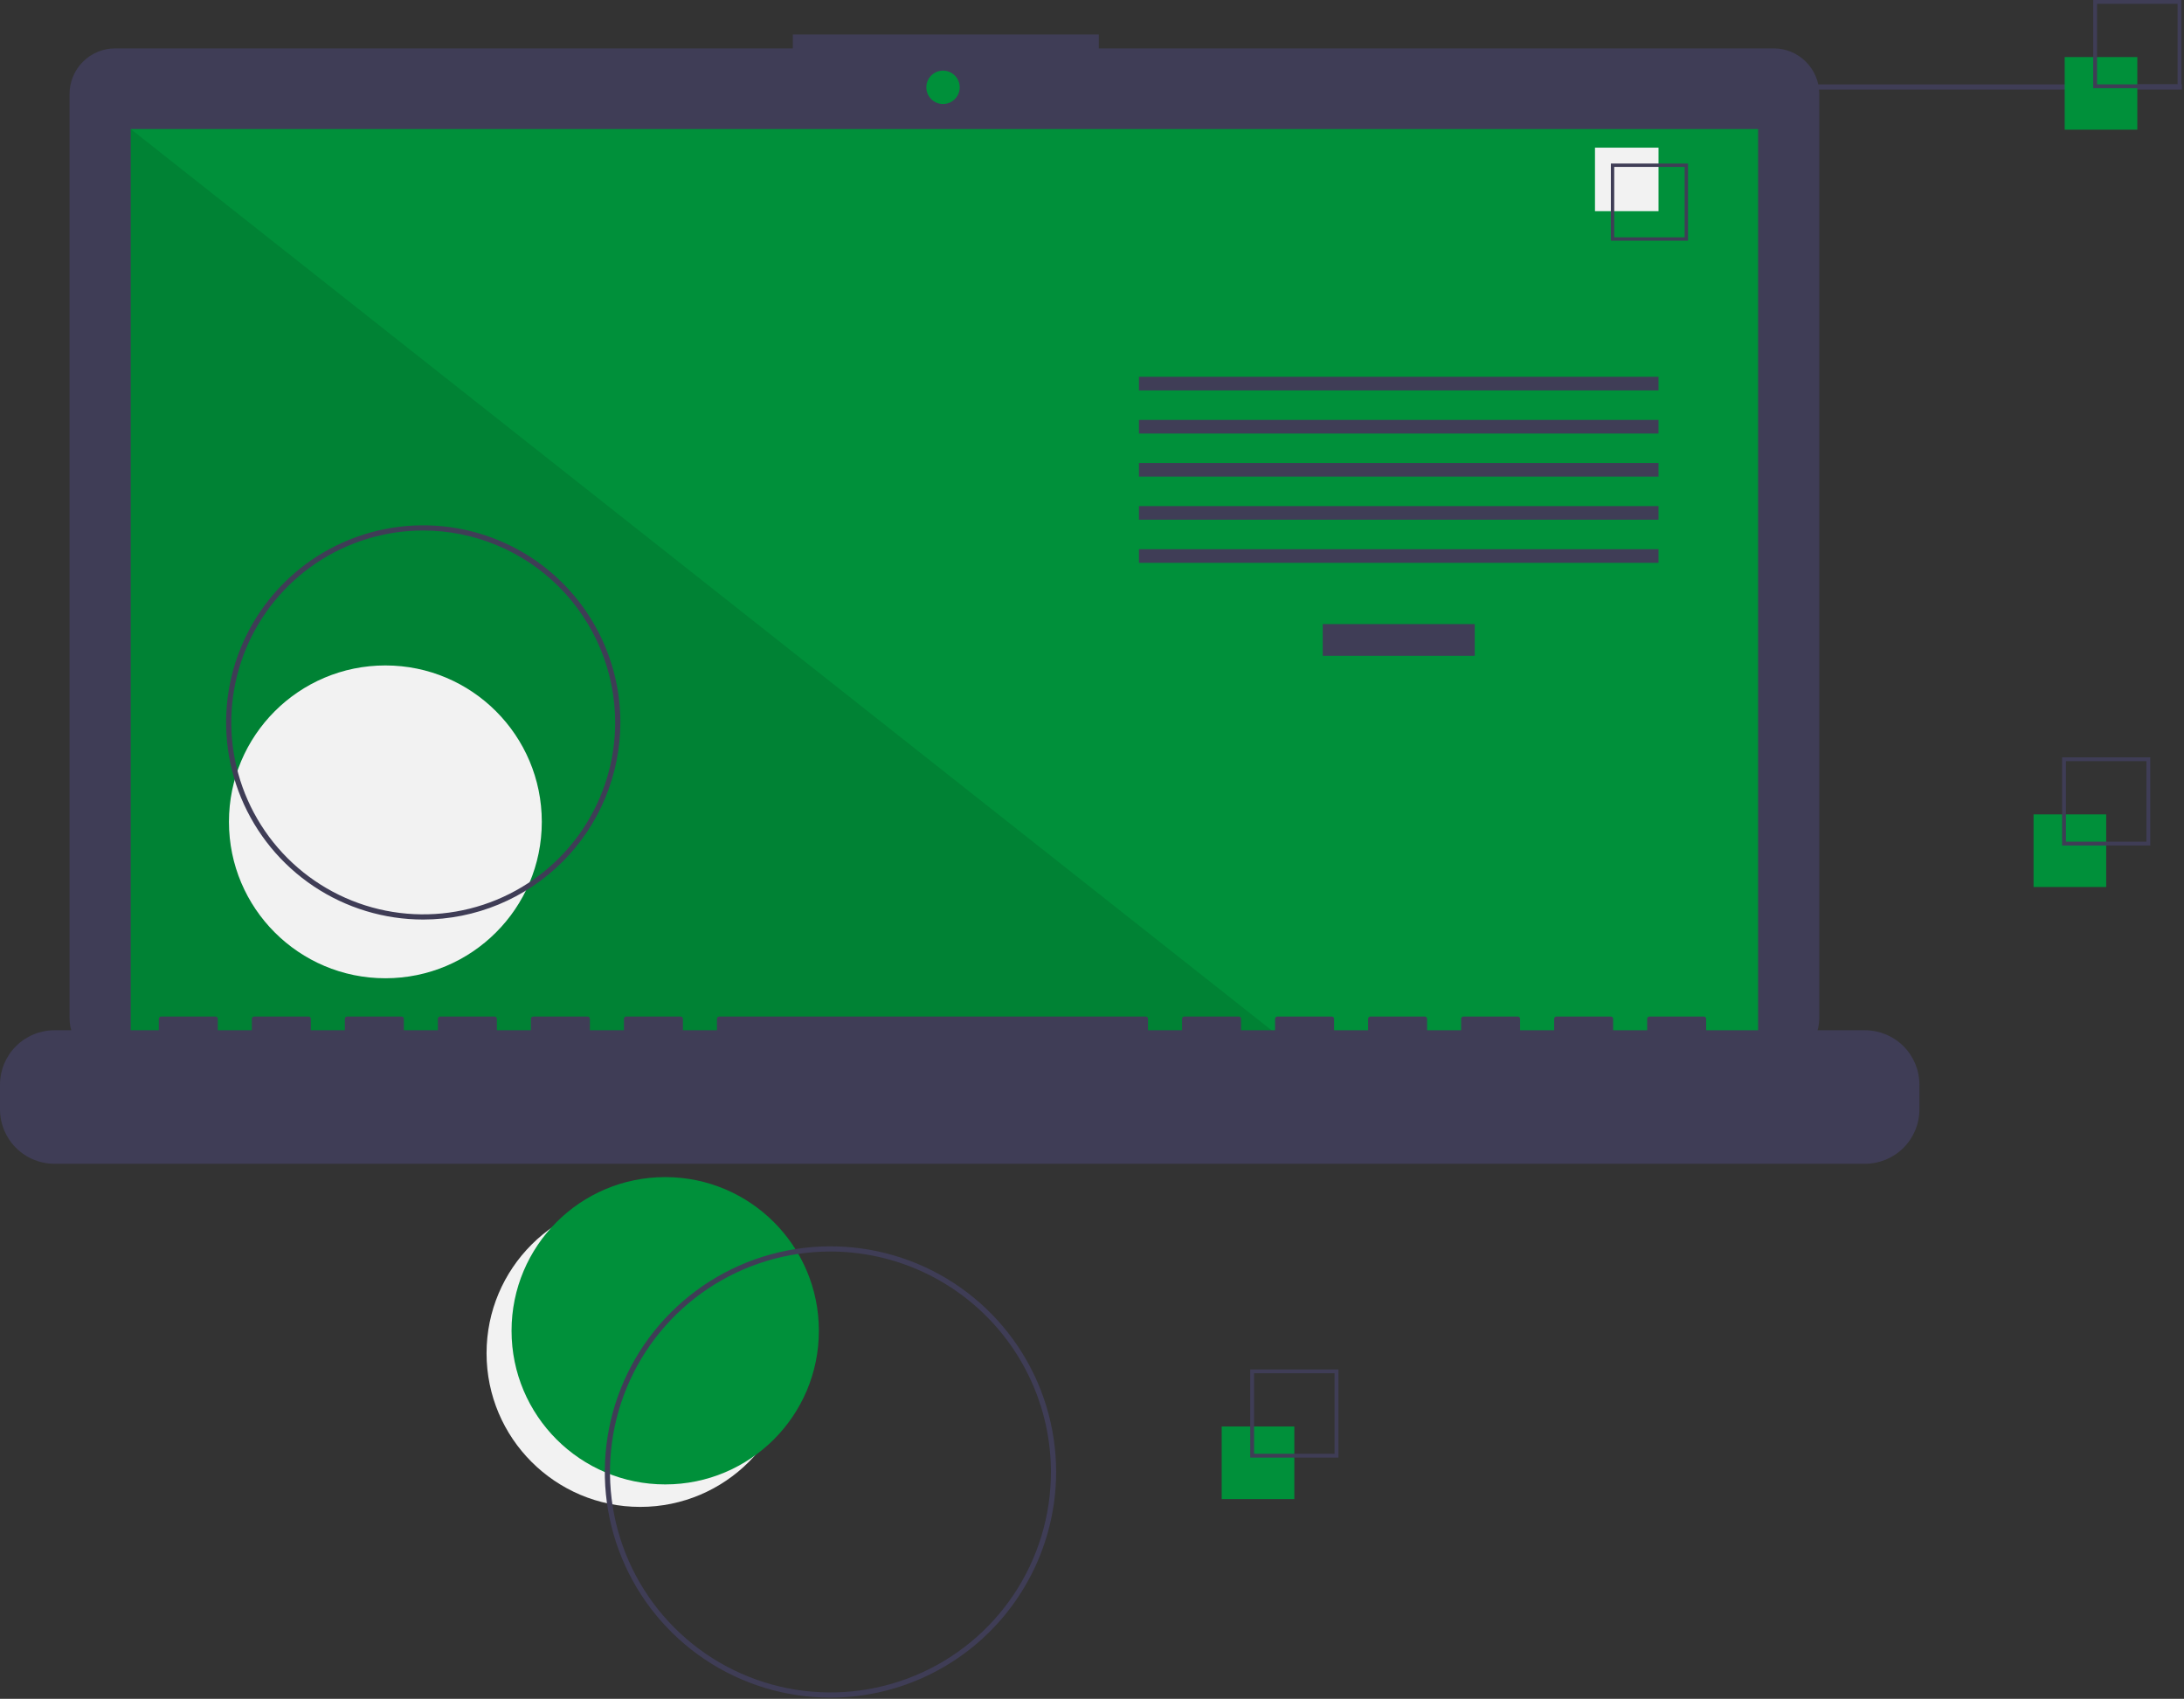 <svg width="842" height="655" viewBox="0 0 842 655" fill="none" xmlns="http://www.w3.org/2000/svg">
<rect x="0" y="0" width="842" height="655" fill="#333333" stroke="none"/>
<path d="M246.826 581.008C279.546 581.008 306.07 554.484 306.07 521.765C306.07 489.046 279.546 462.521 246.826 462.521C214.107 462.521 187.583 489.046 187.583 521.765C187.583 554.484 214.107 581.008 246.826 581.008Z" fill="#F2F2F2"/>
<path d="M256.46 572.338C289.179 572.338 315.703 545.814 315.703 513.095C315.703 480.376 289.179 453.852 256.46 453.852C223.741 453.852 197.217 480.376 197.217 513.095C197.217 545.814 223.741 572.338 256.46 572.338Z" fill="#00903A"/>
<path d="M683.793 18.652H423.623V13.29H305.652V18.652H44.41C42.099 18.652 39.81 19.107 37.675 19.992C35.54 20.876 33.6 22.172 31.966 23.807C30.332 25.441 29.035 27.381 28.151 29.516C27.267 31.651 26.811 33.94 26.811 36.251V392.503C26.811 397.17 28.666 401.646 31.966 404.947C35.266 408.247 39.743 410.101 44.41 410.101H683.793C688.46 410.101 692.936 408.247 696.237 404.947C699.537 401.646 701.391 397.17 701.391 392.503V36.251C701.391 33.94 700.936 31.651 700.052 29.516C699.167 27.381 697.871 25.441 696.237 23.807C694.603 22.172 692.663 20.876 690.527 19.992C688.392 19.107 686.104 18.652 683.793 18.652V18.652Z" fill="#3F3D56"/>
<path d="M677.798 49.754H50.406V403.667H677.798V49.754Z" fill="#00903A"/>
<path d="M363.566 40.102C367.119 40.102 370 37.221 370 33.667C370 30.113 367.119 27.232 363.566 27.232C360.012 27.232 357.131 30.113 357.131 33.667C357.131 37.221 360.012 40.102 363.566 40.102Z" fill="#00903A"/>
<path opacity="0.1" d="M498.374 403.667H50.406V49.754L498.374 403.667Z" fill="black"/>
<path d="M148.573 377.183C181.88 377.183 208.88 350.183 208.88 316.876C208.88 283.57 181.88 256.57 148.573 256.57C115.267 256.57 88.267 283.57 88.267 316.876C88.267 350.183 115.267 377.183 148.573 377.183Z" fill="#F2F2F2"/>
<path d="M568.558 240.622H509.953V252.868H568.558V240.622Z" fill="#3F3D56"/>
<path d="M639.409 145.279H439.102V150.527H639.409V145.279Z" fill="#3F3D56"/>
<path d="M639.409 161.898H439.102V167.147H639.409V161.898Z" fill="#3F3D56"/>
<path d="M639.409 178.518H439.102V183.766H639.409V178.518Z" fill="#3F3D56"/>
<path d="M639.409 195.137H439.102V200.385H639.409V195.137Z" fill="#3F3D56"/>
<path d="M639.409 211.757H439.102V217.005H639.409V211.757Z" fill="#3F3D56"/>
<path d="M639.409 56.934H614.917V81.426H639.409V56.934Z" fill="#F2F2F2"/>
<path d="M650.78 92.797H621.04V63.057H650.78V92.797ZM622.333 91.504H649.487V64.35H622.333V91.504Z" fill="#3F3D56"/>
<path d="M719.007 397.232H657.778V392.82C657.778 392.705 657.755 392.592 657.711 392.486C657.667 392.379 657.603 392.283 657.522 392.202C657.44 392.12 657.344 392.056 657.238 392.012C657.132 391.968 657.018 391.946 656.903 391.946H635.91C635.795 391.946 635.682 391.968 635.575 392.012C635.469 392.056 635.373 392.12 635.292 392.202C635.21 392.283 635.146 392.379 635.102 392.486C635.058 392.592 635.035 392.705 635.035 392.82V397.232H621.915V392.82C621.915 392.705 621.892 392.592 621.848 392.486C621.804 392.379 621.74 392.283 621.659 392.202C621.577 392.12 621.481 392.056 621.375 392.012C621.269 391.968 621.155 391.946 621.04 391.946H600.047C599.932 391.946 599.819 391.968 599.713 392.012C599.606 392.056 599.51 392.12 599.429 392.202C599.348 392.283 599.283 392.379 599.239 392.486C599.195 392.592 599.173 392.705 599.173 392.82V397.232H586.052V392.82C586.052 392.705 586.029 392.592 585.985 392.486C585.942 392.379 585.877 392.283 585.796 392.202C585.715 392.12 585.618 392.056 585.512 392.012C585.406 391.968 585.292 391.946 585.177 391.946H564.184C564.07 391.946 563.956 391.968 563.85 392.012C563.744 392.056 563.647 392.12 563.566 392.202C563.485 392.283 563.42 392.379 563.376 392.486C563.332 392.592 563.31 392.705 563.31 392.82V397.232H550.189V392.82C550.189 392.705 550.167 392.592 550.123 392.486C550.079 392.379 550.014 392.283 549.933 392.202C549.852 392.12 549.755 392.056 549.649 392.012C549.543 391.968 549.429 391.946 549.314 391.946H528.322C528.207 391.946 528.093 391.968 527.987 392.012C527.881 392.056 527.784 392.12 527.703 392.202C527.622 392.283 527.557 392.379 527.513 392.486C527.469 392.592 527.447 392.705 527.447 392.82V397.232H514.326V392.82C514.326 392.705 514.304 392.592 514.26 392.486C514.216 392.379 514.151 392.283 514.07 392.202C513.989 392.12 513.892 392.056 513.786 392.012C513.68 391.968 513.566 391.946 513.452 391.946H492.459C492.344 391.946 492.23 391.968 492.124 392.012C492.018 392.056 491.921 392.12 491.84 392.202C491.759 392.283 491.694 392.379 491.651 392.486C491.607 392.592 491.584 392.705 491.584 392.82V397.232H478.463V392.82C478.463 392.705 478.441 392.592 478.397 392.486C478.353 392.379 478.288 392.283 478.207 392.202C478.126 392.12 478.03 392.056 477.923 392.012C477.817 391.968 477.704 391.946 477.589 391.946H456.596C456.481 391.946 456.367 391.968 456.261 392.012C456.155 392.056 456.058 392.12 455.977 392.202C455.896 392.283 455.832 392.379 455.788 392.486C455.744 392.592 455.721 392.705 455.721 392.82V397.232H442.6V392.82C442.6 392.705 442.578 392.592 442.534 392.486C442.49 392.379 442.425 392.283 442.344 392.202C442.263 392.12 442.167 392.056 442.06 392.012C441.954 391.968 441.841 391.946 441.726 391.946H277.281C277.166 391.946 277.053 391.968 276.947 392.012C276.84 392.056 276.744 392.12 276.663 392.202C276.582 392.283 276.517 392.379 276.473 392.486C276.429 392.592 276.407 392.705 276.407 392.82V397.232H263.286V392.82C263.286 392.705 263.263 392.592 263.219 392.486C263.176 392.379 263.111 392.283 263.03 392.202C262.949 392.12 262.852 392.056 262.746 392.012C262.64 391.968 262.526 391.946 262.411 391.946H241.418C241.304 391.946 241.19 391.968 241.084 392.012C240.978 392.056 240.881 392.12 240.8 392.202C240.719 392.283 240.654 392.379 240.61 392.486C240.566 392.592 240.544 392.705 240.544 392.82V397.232H227.423V392.82C227.423 392.705 227.401 392.592 227.357 392.486C227.313 392.379 227.248 392.283 227.167 392.202C227.086 392.12 226.989 392.056 226.883 392.012C226.777 391.968 226.663 391.946 226.548 391.946H205.556C205.441 391.946 205.327 391.968 205.221 392.012C205.115 392.056 205.018 392.12 204.937 392.202C204.856 392.283 204.791 392.379 204.747 392.486C204.703 392.592 204.681 392.705 204.681 392.82V397.232H191.56V392.82C191.56 392.705 191.538 392.592 191.494 392.486C191.45 392.379 191.385 392.283 191.304 392.202C191.223 392.12 191.126 392.056 191.02 392.012C190.914 391.968 190.8 391.946 190.686 391.946H169.693C169.578 391.946 169.464 391.968 169.358 392.012C169.252 392.056 169.155 392.12 169.074 392.202C168.993 392.283 168.928 392.379 168.885 392.486C168.841 392.592 168.818 392.705 168.818 392.82V397.232H155.697V392.82C155.697 392.705 155.675 392.592 155.631 392.486C155.587 392.379 155.522 392.283 155.441 392.202C155.36 392.12 155.264 392.056 155.157 392.012C155.051 391.968 154.938 391.946 154.823 391.946H133.83C133.715 391.946 133.601 391.968 133.495 392.012C133.389 392.056 133.292 392.12 133.211 392.202C133.13 392.283 133.066 392.379 133.022 392.486C132.978 392.592 132.955 392.705 132.955 392.82V397.232H119.835V392.82C119.835 392.705 119.812 392.592 119.768 392.486C119.724 392.379 119.66 392.283 119.578 392.202C119.497 392.12 119.401 392.056 119.295 392.012C119.188 391.968 119.075 391.946 118.96 391.946H97.967C97.852 391.946 97.738 391.968 97.632 392.012C97.526 392.056 97.43 392.12 97.348 392.202C97.267 392.283 97.203 392.379 97.159 392.486C97.115 392.592 97.092 392.705 97.092 392.82V397.232H83.972V392.82C83.972 392.705 83.949 392.592 83.905 392.486C83.861 392.379 83.797 392.283 83.715 392.202C83.634 392.12 83.538 392.056 83.432 392.012C83.326 391.968 83.212 391.946 83.097 391.946H62.104C61.989 391.946 61.875 391.968 61.769 392.012C61.663 392.056 61.567 392.12 61.486 392.202C61.404 392.283 61.34 392.379 61.296 392.486C61.252 392.592 61.229 392.705 61.229 392.82V397.232H20.993C15.425 397.232 10.086 399.444 6.149 403.38C2.212 407.317 5.30432e-06 412.657 0 418.225V427.717C1.5913e-05 433.285 2.212 438.624 6.149 442.561C10.086 446.498 15.425 448.71 20.993 448.71H719.007C724.575 448.71 729.914 446.498 733.851 442.561C737.788 438.624 740 433.285 740 427.717V418.225C740 412.657 737.788 407.317 733.851 403.38C729.914 399.444 724.575 397.232 719.007 397.232Z" fill="#3F3D56"/>
<path d="M163.171 354.543C148.14 354.543 133.446 350.086 120.948 341.735C108.449 333.384 98.708 321.514 92.956 307.627C87.204 293.74 85.699 278.459 88.631 263.716C91.564 248.974 98.802 235.432 109.431 224.803C120.06 214.174 133.602 206.936 148.344 204.004C163.087 201.071 178.368 202.576 192.255 208.328C206.142 214.081 218.012 223.822 226.363 236.32C234.714 248.818 239.171 263.512 239.171 278.543C239.148 298.693 231.134 318.01 216.886 332.258C202.638 346.506 183.32 354.52 163.171 354.543ZM163.171 204.543C148.535 204.543 134.228 208.883 122.059 217.014C109.89 225.146 100.405 236.703 94.804 250.225C89.203 263.746 87.737 278.625 90.593 292.98C93.448 307.335 100.496 320.52 110.845 330.869C121.194 341.218 134.38 348.266 148.734 351.121C163.089 353.977 177.968 352.511 191.49 346.91C205.011 341.309 216.568 331.825 224.7 319.655C232.831 307.486 237.171 293.179 237.171 278.543C237.149 258.924 229.345 240.115 215.472 226.242C201.599 212.369 182.79 204.565 163.171 204.543V204.543Z" fill="#3F3D56"/>
<path d="M841.171 32.543H586.172V34.543H841.171V32.543Z" fill="#3F3D56"/>
<path d="M499 550H471V578H499V550Z" fill="#00903A"/>
<path d="M516 562H482V528H516V562ZM483.478 560.522H514.522V529.478H483.478V560.522Z" fill="#3F3D56"/>
<path d="M824 22H796V50H824V22Z" fill="#00903A"/>
<path d="M841 34H807V0H841V34ZM808.478 32.522H839.522V1.478H808.478V32.522Z" fill="#3F3D56"/>
<path d="M812 314H784V342H812V314Z" fill="#00903A"/>
<path d="M829 326H795V292H829V326ZM796.478 324.522H827.522V293.478H796.478V324.522Z" fill="#3F3D56"/>
<path d="M320.171 654.543C302.964 654.543 286.143 649.441 271.836 639.881C257.529 630.321 246.378 616.734 239.793 600.837C233.209 584.94 231.486 567.447 234.843 550.57C238.2 533.694 246.485 518.192 258.653 506.025C270.82 493.858 286.322 485.572 303.198 482.215C320.074 478.858 337.567 480.581 353.464 487.166C369.362 493.751 382.949 504.902 392.509 519.209C402.069 533.516 407.171 550.336 407.171 567.543C407.145 590.609 397.97 612.723 381.66 629.033C365.35 645.343 343.237 654.517 320.171 654.543ZM320.171 482.543C303.36 482.543 286.926 487.528 272.947 496.868C258.969 506.208 248.075 519.483 241.641 535.015C235.208 550.547 233.524 567.638 236.804 584.126C240.084 600.614 248.179 615.76 260.067 627.647C271.954 639.535 287.1 647.63 303.588 650.91C320.077 654.19 337.167 652.506 352.699 646.073C368.231 639.64 381.506 628.745 390.846 614.767C400.186 600.789 405.171 584.355 405.171 567.543C405.145 545.008 396.182 523.402 380.247 507.467C364.312 491.532 342.707 482.569 320.171 482.543V482.543Z" fill="#3F3D56"/>
</svg>
